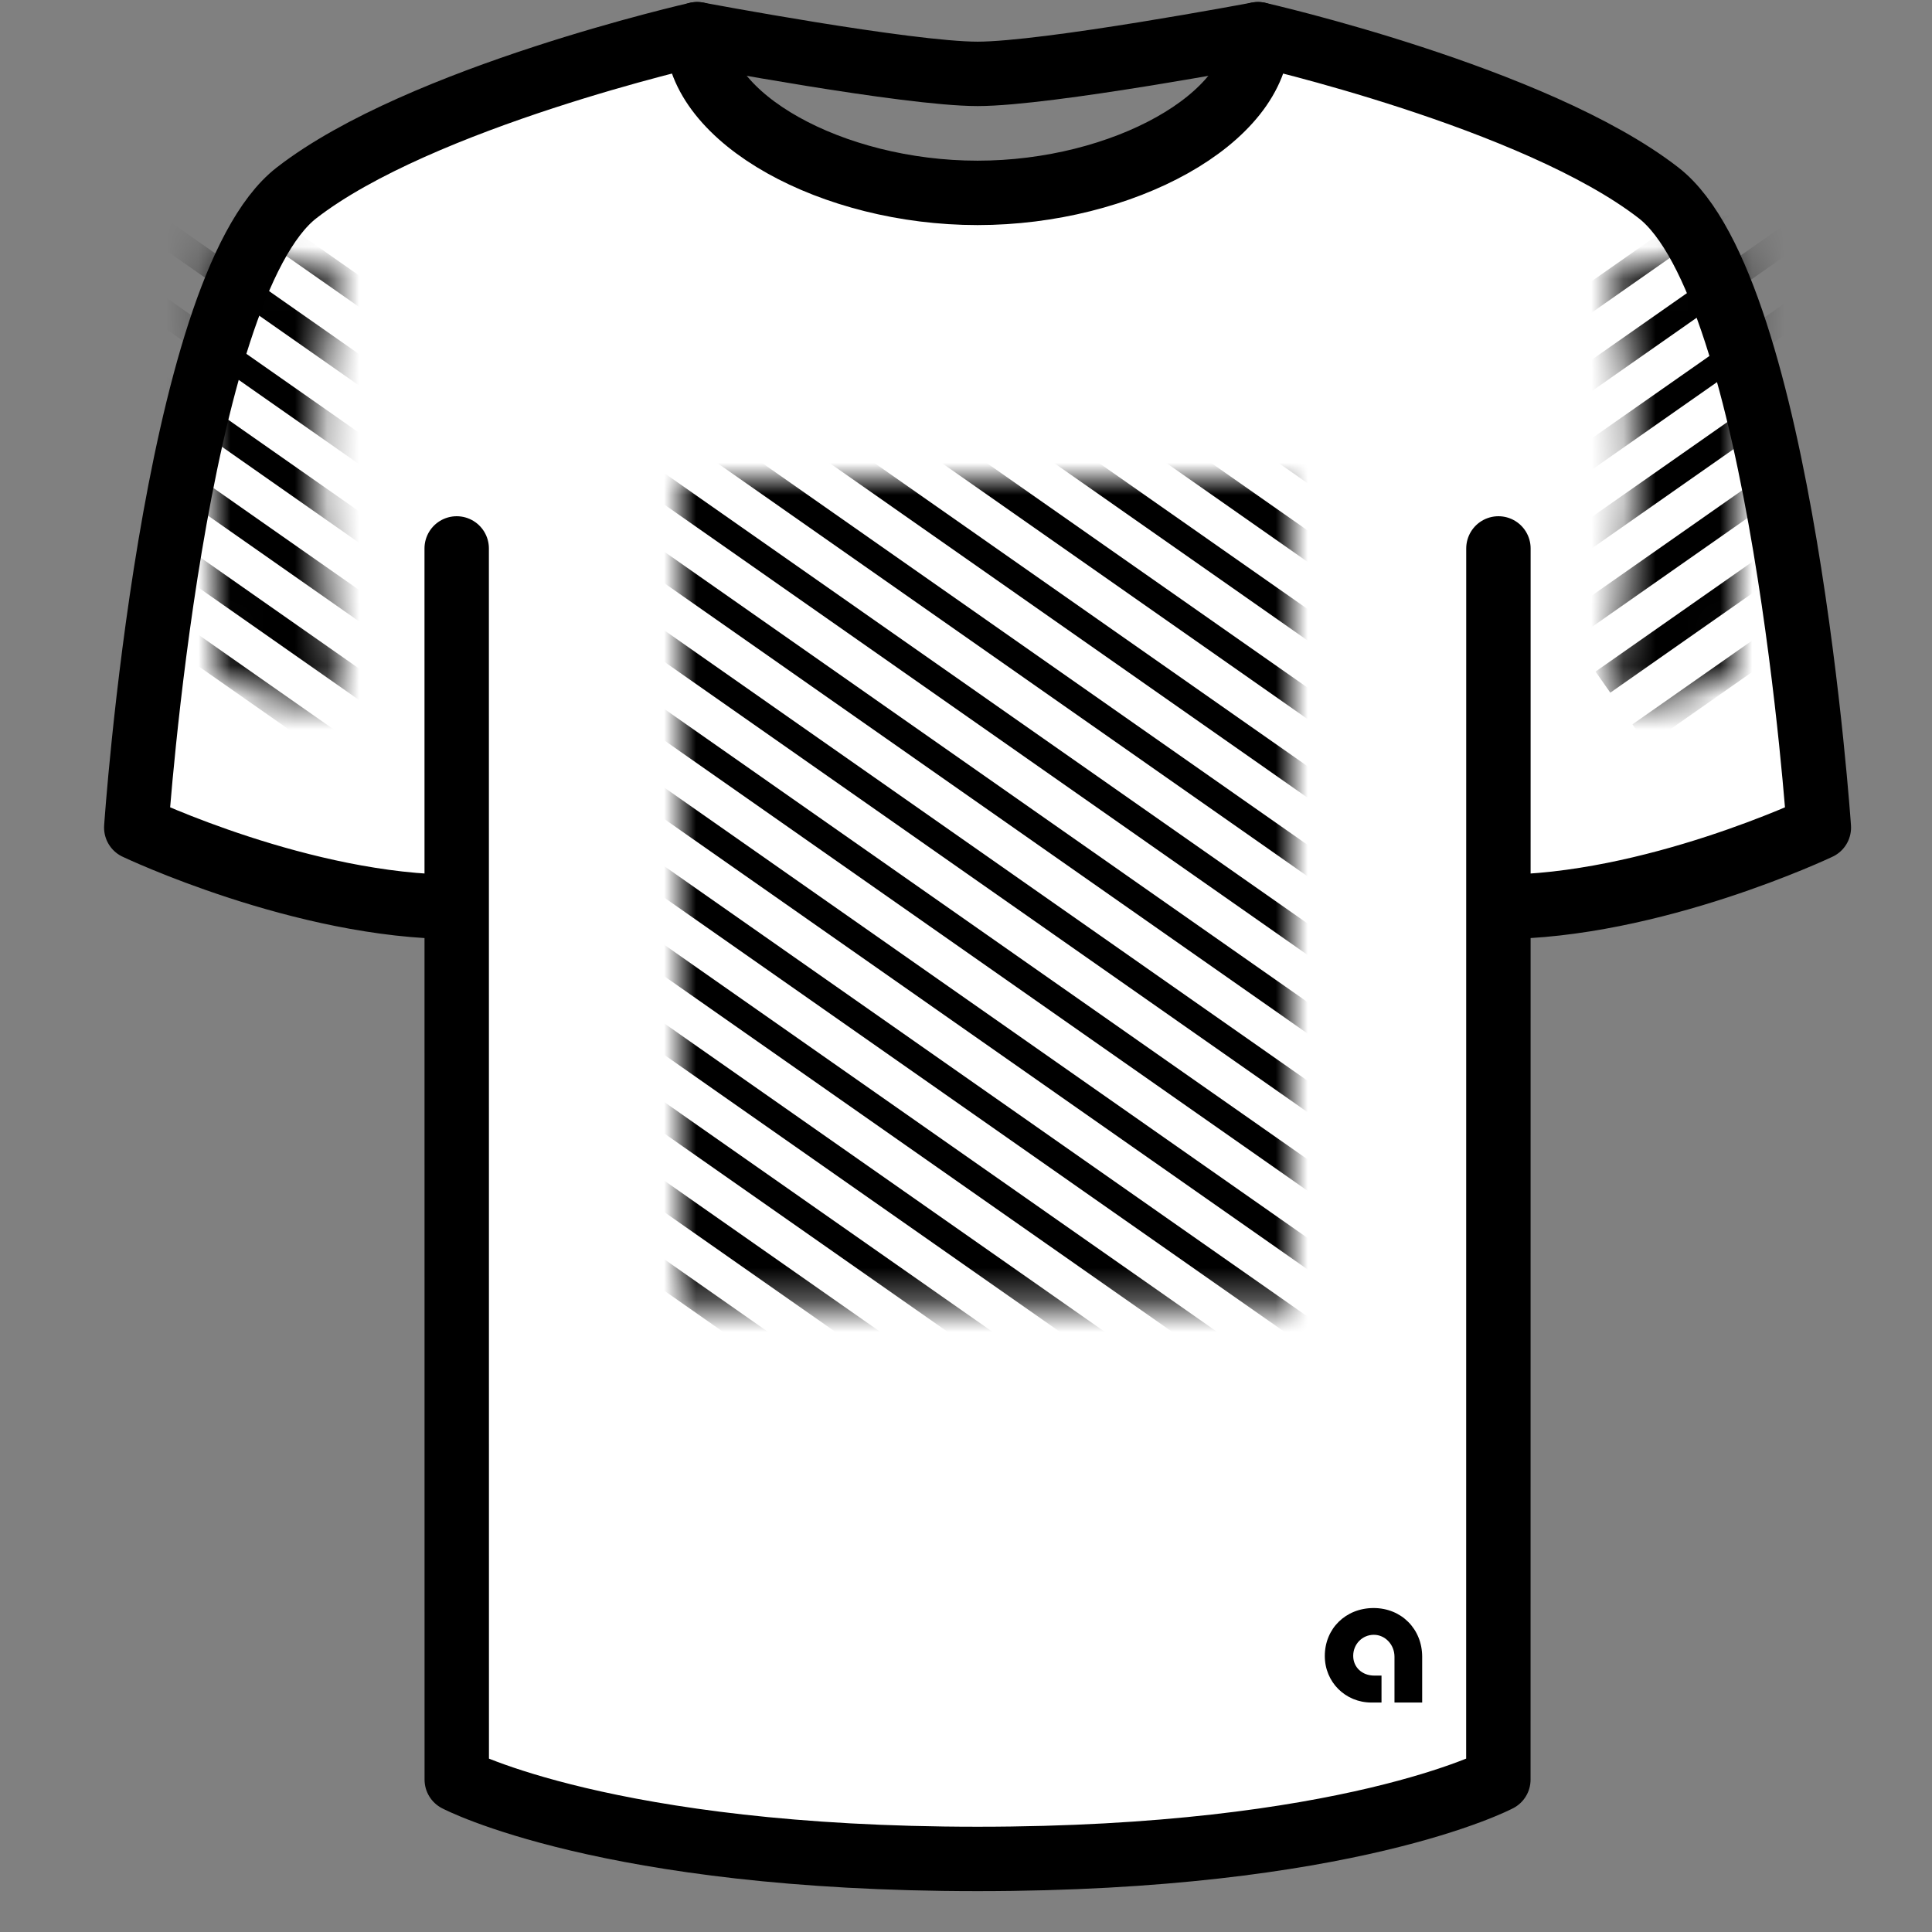 <svg xmlns="http://www.w3.org/2000/svg" xmlns:xlink="http://www.w3.org/1999/xlink" width="60" height="60" viewBox="0 0 60 60">
  <rect x="0" y="0" width="60" height="60" fill="#808080" stroke="none"/>
  <defs>
    <rect id="a" width="19.001" height="25.676"/>
    <path id="c" d="M1.768,0.585 C1.768,0.585 3.85,0.657 5.971,1.397 C4.603,5.617 5.236,10.419 5.985,14.6 C3.935,14.913 2.048,13.71 2.048,13.71 L1.768,0.585 Z"/>
    <path id="e" d="M1.768,0.585 C1.768,0.585 3.85,0.657 5.971,1.397 C4.603,5.617 5.236,10.419 5.985,14.6 C3.935,14.913 2.048,13.71 2.048,13.71 L1.768,0.585 Z"/>
  </defs>
  <g fill="none" fill-rule="evenodd" transform="translate(4 1)">
    <g stroke="#000000" stroke-linecap="round" stroke-linejoin="round" stroke-width="2" transform="translate(.169)">
      <path fill="#FFFFFF" d="M42.364,27.165 C47.134,27.165 52.317,24.701 52.317,24.701 C52.317,24.701 51.177,7.966 47.34,4.99 C43.503,2.013 34.899,0.062 34.899,0.062 C34.899,2.679 30.701,4.99 26.19,4.99 C21.679,4.99 17.481,2.679 17.481,0.062 C17.481,0.062 8.876,2.013 5.04,4.99 C1.203,7.966 0.063,24.701 0.063,24.701 C0.063,24.701 5.246,27.165 10.016,27.165"/>
      <path fill="#FFFFFF" d="M42.366,16.032 L42.364,54.267 C42.364,54.267 37.698,56.731 26.19,56.731 C14.682,56.731 10.016,54.267 10.016,54.267 L10.014,16.032"/>
      <path d="M17.481,0.062 C17.481,0.062 24.013,1.294 26.19,1.294 C28.367,1.294 34.899,0.062 34.899,0.062"/>
    </g>
    <path fill="#000000" d="M37.143,50.428 C37.143,51.24 37.781,51.874 38.593,51.874 L38.904,51.874 L38.904,51.037 L38.68,51.037 C38.3,51.037 38.025,50.777 38.025,50.424 C38.025,50.059 38.308,49.77 38.666,49.77 C39.017,49.77 39.307,50.075 39.307,50.452 L39.307,51.874 L40.167,51.874 L40.167,50.452 C40.167,49.59 39.521,48.939 38.659,48.939 C37.793,48.939 37.143,49.577 37.143,50.428 Z"/>
    <g transform="translate(17.115 13.865)">
      <mask id="b" fill="white">
        <use xlink:href="#a"/>
      </mask>
      <g stroke="#000000" stroke-linecap="square" stroke-width=".8" mask="url(#b)">
        <g transform="rotate(35 22.885 4.631)">
          <path d="M.326 10.5L42.674 10.5M.326 20.5L42.674 20.5M.326 8.5L42.674 8.5M.326 16.5L42.674 16.5M.326 6.5L42.674 6.5M.326 12.5L42.674 12.5M.326 40.5L42.674 40.5M.326 46.5L42.674 46.5M.326 4.5L42.674 4.5M.326 18.5L42.674 18.5M.326 38.5L42.674 38.5M.326 36.5L42.674 36.5M.326 34.5L42.674 34.5M.326 32.5L42.674 32.5M.326 30.5L42.674 30.5M.326 28.5L42.674 28.5M.326 26.5L42.674 26.5M.326 24.5L42.674 24.5M.326 44.5L42.674 44.5M.326.5L42.674.5M.326 2.5L42.674 2.5M.326 14.5L42.674 14.5M.326 22.5L42.674 22.5M.326 42.5L42.674 42.5"/>
        </g>
      </g>
    </g>
    <g transform="translate(.66 6.162)">
      <mask id="d" fill="white">
        <use xlink:href="#c"/>
      </mask>
      <g stroke="#000000" stroke-linecap="square" stroke-width=".8" mask="url(#d)">
        <g transform="rotate(35 39.888 -28.738)">
          <path d="M.326 6L42.674 6M.326 23.5L42.674 23.5M.326 21.5L42.674 21.5M.326 33.5L42.674 33.5M.326 19.5L42.674 19.5M.326 29.5L42.674 29.5M.326 17.5L42.674 17.5M.326 25.5L42.674 25.5M.326 39.5L42.674 39.5M.326 45.5L42.674 45.5M.326 15.5L42.674 15.5M.326 31.5L42.674 31.5M.326 37.5L42.674 37.5M.326 43.5L42.674 43.5M.326 13.5L42.674 13.5M.326 27.5L42.674 27.5M.326 35.5L42.674 35.5M.326 41.5L42.674 41.5"/>
        </g>
      </g>
    </g>
    <g transform="matrix(-1 0 0 1 51.927 6.162)">
      <mask id="f" fill="white">
        <use xlink:href="#e"/>
      </mask>
      <g stroke="#000000" stroke-linecap="square" stroke-width=".8" mask="url(#f)">
        <g transform="rotate(35 45.983 -37.797)">
          <path d="M.326 3L42.674 3M.326 19.5L42.674 19.5M.326 25.5L42.674 25.5M.326 15.5L42.674 15.5M.326 21.5L42.674 21.5M.326 13.5L42.674 13.5M.326 17.5L42.674 17.5M.326 29.5L42.674 29.5M.326 35.5L42.674 35.5M.326 9.5L42.674 9.5M.326 23.5L42.674 23.5M.326 33.5L42.674 33.5M.326 7.5L42.674 7.5M.326 11.5L42.674 11.5M.326 27.5L42.674 27.5M.326 31.5L42.674 31.5"/>
        </g>
      </g>
    </g>
  </g>
</svg>
